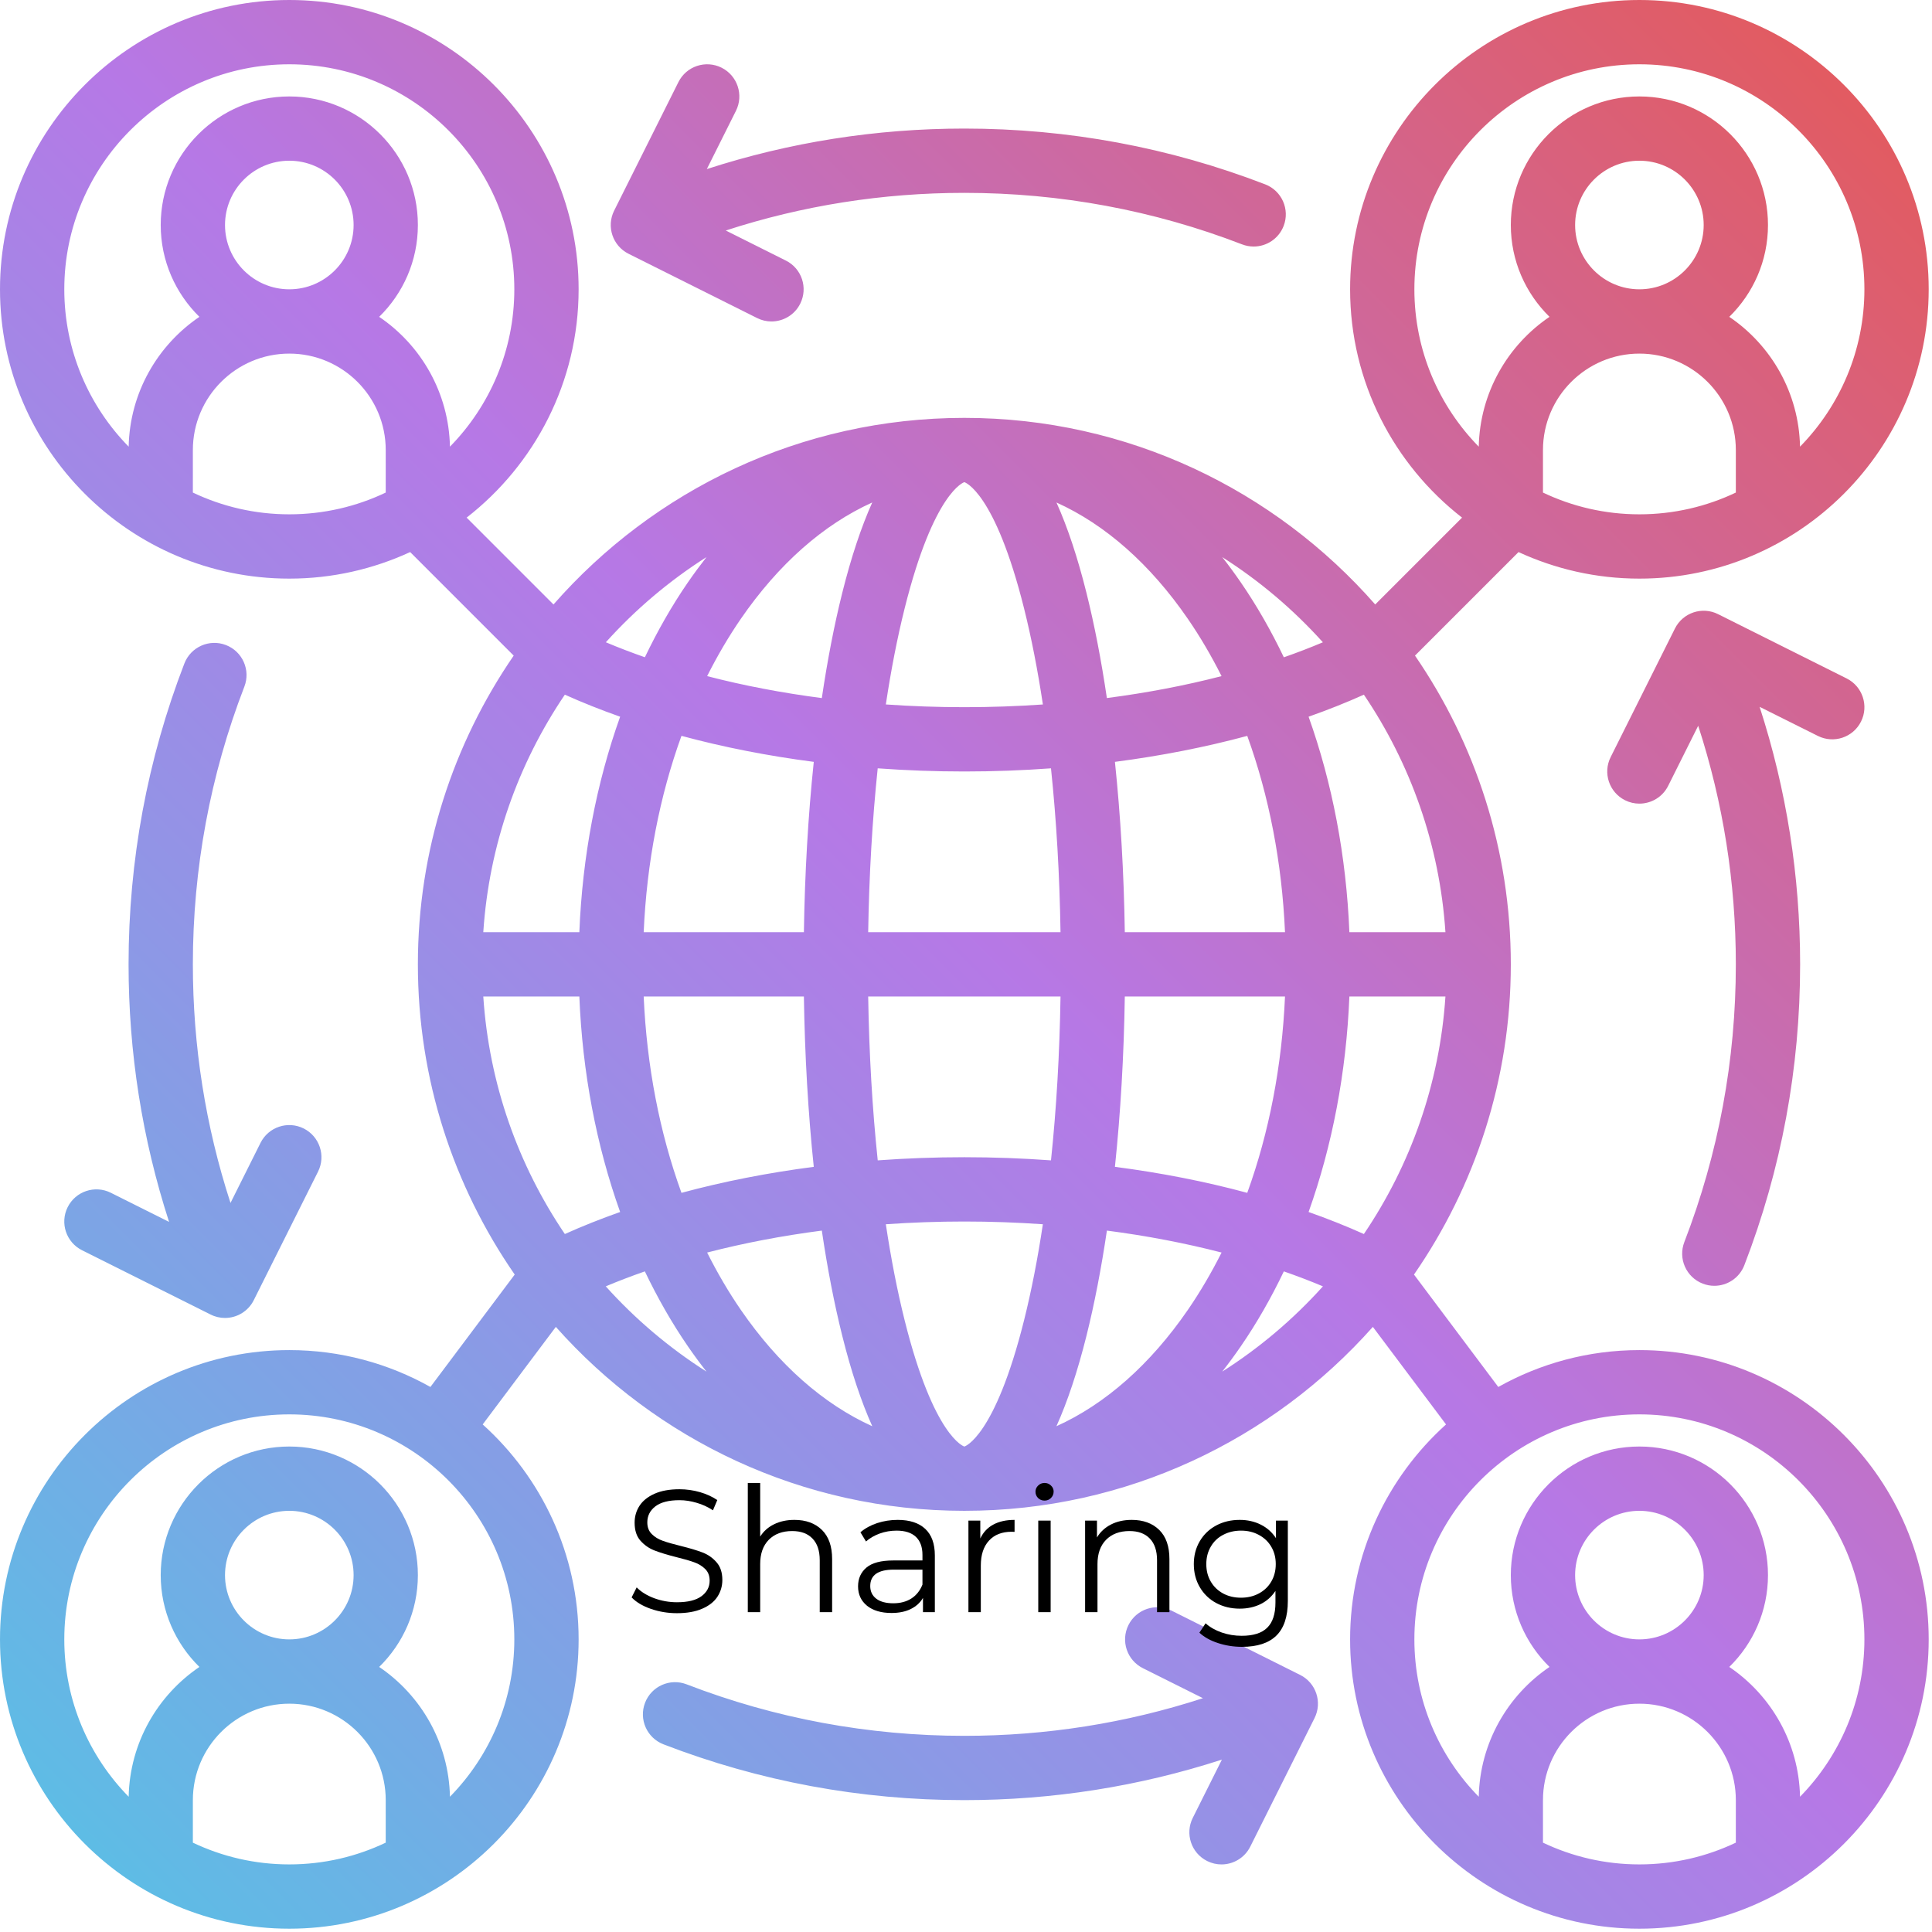 <svg xmlns="http://www.w3.org/2000/svg" xmlns:xlink="http://www.w3.org/1999/xlink" width="390" zoomAndPan="magnify" viewBox="0 0 292.5 292.5" height="390" preserveAspectRatio="xMidYMid meet" version="1.0"><defs><g/><clipPath id="eda22a3487"><path d="M 0 0 L 292 0 L 292 292 L 0 292 Z M 0 0 " clip-rule="nonzero"/></clipPath><clipPath id="0b857a2186"><path d="M 248.199 204.402 C 240.445 204.402 233.164 206.434 226.836 209.984 L 214.074 192.965 C 223.312 179.613 228.734 163.43 228.734 146 C 228.734 128.668 223.371 112.566 214.227 99.258 L 229.902 83.582 C 235.477 86.152 241.672 87.602 248.199 87.602 C 272.352 87.602 292 67.953 292 43.801 C 292 19.648 272.352 0 248.199 0 C 224.051 0 204.402 19.648 204.402 43.801 C 204.402 57.84 211.047 70.348 221.352 78.367 L 208.203 91.516 C 193.027 74.211 170.77 63.266 146 63.266 C 121.23 63.266 98.973 74.211 83.797 91.516 L 70.648 78.367 C 80.953 70.348 87.602 57.84 87.602 43.801 C 87.602 19.648 67.953 0 43.801 0 C 19.648 0 0 19.648 0 43.801 C 0 67.953 19.648 87.602 43.801 87.602 C 50.328 87.602 56.523 86.152 62.098 83.582 L 77.773 99.258 C 68.629 112.566 63.266 128.668 63.266 146 C 63.266 163.43 68.688 179.613 77.926 192.965 L 65.164 209.984 C 58.84 206.434 51.555 204.402 43.801 204.402 C 19.648 204.402 0 224.051 0 248.199 C 0 272.352 19.648 292 43.801 292 C 67.953 292 87.602 272.352 87.602 248.199 C 87.602 235.293 81.988 223.676 73.078 215.656 L 84.152 200.887 C 99.32 217.957 121.422 228.734 146 228.734 C 170.578 228.734 192.684 217.957 207.848 200.887 L 218.926 215.656 C 210.016 223.676 204.402 235.293 204.402 248.199 C 204.402 272.352 224.051 292 248.199 292 C 272.352 292 292 272.352 292 248.199 C 292 224.051 272.352 204.402 248.199 204.402 Z M 233.602 74.574 L 233.602 68.133 C 233.602 60.082 240.152 53.535 248.199 53.535 C 256.25 53.535 262.801 60.082 262.801 68.133 L 262.801 74.574 C 258.371 76.684 253.422 77.867 248.199 77.867 C 242.977 77.867 238.027 76.684 233.602 74.574 Z M 238.469 34.066 C 238.469 28.699 242.836 24.332 248.199 24.332 C 253.566 24.332 257.934 28.699 257.934 34.066 C 257.934 39.434 253.566 43.801 248.199 43.801 C 242.836 43.801 238.469 39.434 238.469 34.066 Z M 214.133 43.801 C 214.133 25.016 229.418 9.734 248.199 9.734 C 266.984 9.734 282.266 25.016 282.266 43.801 C 282.266 53.066 278.543 61.477 272.52 67.625 C 272.352 59.453 268.145 52.258 261.809 47.969 C 265.422 44.434 267.668 39.508 267.668 34.066 C 267.668 23.332 258.934 14.602 248.199 14.602 C 237.465 14.602 228.734 23.332 228.734 34.066 C 228.734 39.508 230.98 44.434 234.594 47.969 C 228.258 52.258 224.051 59.453 223.879 67.625 C 217.855 61.477 214.133 53.066 214.133 43.801 Z M 9.734 43.801 C 9.734 25.016 25.016 9.734 43.801 9.734 C 62.586 9.734 77.867 25.016 77.867 43.801 C 77.867 53.066 74.145 61.477 68.121 67.625 C 67.949 59.453 63.742 52.258 57.406 47.969 C 61.02 44.434 63.266 39.508 63.266 34.066 C 63.266 23.332 54.535 14.602 43.801 14.602 C 33.066 14.602 24.332 23.332 24.332 34.066 C 24.332 39.508 26.582 44.434 30.191 47.969 C 23.859 52.258 19.648 59.453 19.48 67.625 C 13.457 61.477 9.734 53.066 9.734 43.801 Z M 34.066 34.066 C 34.066 28.699 38.434 24.332 43.801 24.332 C 49.168 24.332 53.535 28.699 53.535 34.066 C 53.535 39.434 49.168 43.801 43.801 43.801 C 38.434 43.801 34.066 39.434 34.066 34.066 Z M 29.199 74.574 L 29.199 68.133 C 29.199 60.082 35.75 53.535 43.801 53.535 C 51.852 53.535 58.398 60.082 58.398 68.133 L 58.398 74.574 C 53.973 76.684 49.023 77.867 43.801 77.867 C 38.578 77.867 33.629 76.684 29.199 74.574 Z M 29.199 278.973 L 29.199 272.535 C 29.199 264.484 35.75 257.934 43.801 257.934 C 51.852 257.934 58.398 264.484 58.398 272.535 L 58.398 278.973 C 53.973 281.082 49.023 282.266 43.801 282.266 C 38.578 282.266 33.629 281.082 29.199 278.973 Z M 34.066 238.469 C 34.066 233.102 38.434 228.734 43.801 228.734 C 49.168 228.734 53.535 233.102 53.535 238.469 C 53.535 243.836 49.168 248.199 43.801 248.199 C 38.434 248.199 34.066 243.836 34.066 238.469 Z M 77.867 248.199 C 77.867 257.469 74.145 265.875 68.121 272.023 C 67.949 263.855 63.742 256.66 57.406 252.371 C 61.02 248.836 63.266 243.91 63.266 238.469 C 63.266 227.734 54.535 219 43.801 219 C 33.066 219 24.332 227.734 24.332 238.469 C 24.332 243.91 26.582 248.836 30.191 252.371 C 23.859 256.66 19.648 263.855 19.48 272.023 C 13.457 265.875 9.734 257.469 9.734 248.199 C 9.734 229.414 25.016 214.133 43.801 214.133 C 62.586 214.133 77.867 229.414 77.867 248.199 Z M 73.168 150.867 L 87.711 150.867 C 88.176 162.367 90.289 173.43 93.887 183.492 C 90.988 184.516 88.191 185.629 85.516 186.828 C 78.473 176.43 74.043 164.125 73.168 150.867 Z M 85.516 105.172 C 88.191 106.375 90.988 107.484 93.887 108.508 C 90.289 118.57 88.176 129.633 87.711 141.133 L 73.168 141.133 C 74.043 127.875 78.473 115.57 85.516 105.172 Z M 218.836 141.133 L 204.293 141.133 C 203.824 129.633 201.711 118.57 198.117 108.508 C 201.012 107.484 203.812 106.375 206.488 105.172 C 213.527 115.57 217.957 127.875 218.836 141.133 Z M 194.547 141.133 L 170.293 141.133 C 170.156 132.168 169.648 123.477 168.797 115.344 C 175.77 114.438 182.488 113.121 188.832 111.41 C 192.137 120.523 194.086 130.605 194.547 141.133 Z M 146 219 C 145.957 219 141.379 217.574 136.957 199.879 C 135.852 195.461 134.902 190.578 134.113 185.348 C 138.016 185.078 141.984 184.934 146 184.934 C 150.016 184.934 153.984 185.078 157.887 185.348 C 157.102 190.578 156.148 195.461 155.043 199.879 C 150.621 217.574 146.043 219 146 219 Z M 146 175.199 C 141.574 175.199 137.195 175.363 132.887 175.676 C 132.066 167.879 131.578 159.516 131.441 150.867 L 160.559 150.867 C 160.426 159.516 159.938 167.879 159.117 175.676 C 154.809 175.363 150.43 175.199 146 175.199 Z M 131.441 141.133 C 131.578 132.484 132.066 124.125 132.883 116.324 C 137.195 116.637 141.574 116.801 146 116.801 C 150.43 116.801 154.809 116.637 159.117 116.324 C 159.934 124.125 160.426 132.484 160.559 141.133 Z M 146 73 C 146.043 73 150.621 74.426 155.043 92.121 C 156.148 96.543 157.102 101.426 157.891 106.656 C 153.988 106.926 150.016 107.066 146 107.066 C 141.984 107.066 138.016 106.926 134.113 106.652 C 134.902 101.422 135.852 96.539 136.957 92.121 C 141.379 74.426 145.957 73 146 73 Z M 167.578 105.684 C 166.73 99.957 165.699 94.602 164.488 89.762 C 163.145 84.383 161.629 79.824 159.945 76.078 C 167.324 79.41 174.133 85.395 179.844 93.699 C 181.711 96.414 183.41 99.316 184.941 102.363 C 179.434 103.789 173.613 104.898 167.578 105.684 Z M 132.055 76.074 C 130.375 79.824 128.859 84.383 127.516 89.758 C 126.305 94.602 125.27 99.957 124.422 105.688 C 118.387 104.902 112.566 103.793 107.059 102.363 C 108.59 99.316 110.289 96.414 112.156 93.695 C 117.867 85.395 124.676 79.41 132.055 76.074 Z M 123.203 115.344 C 122.352 123.477 121.844 132.168 121.707 141.133 L 97.453 141.133 C 97.914 130.605 99.867 120.52 103.172 111.406 C 109.512 113.121 116.23 114.438 123.203 115.344 Z M 97.453 150.867 L 121.707 150.867 C 121.844 159.832 122.352 168.523 123.203 176.656 C 116.23 177.562 109.512 178.879 103.172 180.594 C 99.867 171.48 97.914 161.395 97.453 150.867 Z M 124.422 186.309 C 125.27 192.043 126.305 197.398 127.516 202.242 C 128.859 207.625 130.379 212.18 132.062 215.93 C 124.684 212.594 117.867 206.609 112.156 198.305 C 110.289 195.586 108.59 192.684 107.059 189.633 C 112.566 188.207 118.383 187.094 124.422 186.309 Z M 159.941 215.926 C 161.625 212.18 163.141 207.621 164.488 202.242 C 165.699 197.395 166.73 192.043 167.582 186.309 C 173.617 187.094 179.434 188.207 184.945 189.633 C 183.41 192.684 181.711 195.586 179.844 198.305 C 174.133 206.609 167.32 212.594 159.941 215.926 Z M 168.797 176.656 C 169.648 168.523 170.156 159.832 170.293 150.867 L 194.547 150.867 C 194.086 161.395 192.137 171.48 188.832 180.594 C 182.488 178.879 175.77 177.562 168.797 176.656 Z M 204.293 150.867 L 218.836 150.867 C 217.957 164.125 213.527 176.43 206.488 186.828 C 203.812 185.625 201.012 184.516 198.117 183.492 C 201.711 173.43 203.824 162.367 204.293 150.867 Z M 200.281 97.242 C 198.367 98.047 196.402 98.805 194.371 99.516 C 192.453 95.512 190.289 91.711 187.863 88.184 C 186.949 86.855 186.012 85.578 185.047 84.348 C 190.695 87.938 195.82 92.285 200.281 97.242 Z M 106.965 84.34 C 106 85.574 105.055 86.852 104.137 88.184 C 101.711 91.707 99.551 95.508 97.633 99.508 C 95.605 98.797 93.633 98.043 91.723 97.238 C 96.184 92.281 101.312 87.934 106.965 84.34 Z M 91.711 194.75 C 93.621 193.945 95.598 193.195 97.629 192.484 C 99.547 196.488 101.711 200.289 104.137 203.816 C 105.051 205.148 105.996 206.426 106.961 207.66 C 101.305 204.062 96.176 199.711 91.711 194.75 Z M 185.043 207.656 C 186.008 206.426 186.949 205.148 187.863 203.816 C 190.289 200.289 192.457 196.488 194.371 192.484 C 196.402 193.195 198.379 193.945 200.289 194.75 C 195.828 199.711 190.699 204.062 185.043 207.656 Z M 233.602 278.973 L 233.602 272.535 C 233.602 264.484 240.152 257.934 248.199 257.934 C 256.25 257.934 262.801 264.484 262.801 272.535 L 262.801 278.973 C 258.371 281.082 253.422 282.266 248.199 282.266 C 242.977 282.266 238.027 281.082 233.602 278.973 Z M 238.469 238.469 C 238.469 233.102 242.836 228.734 248.199 228.734 C 253.566 228.734 257.934 233.102 257.934 238.469 C 257.934 243.836 253.566 248.199 248.199 248.199 C 242.836 248.199 238.469 243.836 238.469 238.469 Z M 272.52 272.023 C 272.352 263.855 268.145 256.66 261.809 252.371 C 265.422 248.836 267.668 243.91 267.668 238.469 C 267.668 227.734 258.934 219 248.199 219 C 237.465 219 228.734 227.734 228.734 238.469 C 228.734 243.91 230.98 248.836 234.594 252.371 C 228.258 256.66 224.051 263.855 223.879 272.023 C 217.855 265.875 214.133 257.469 214.133 248.199 C 214.133 229.414 229.418 214.133 248.199 214.133 C 266.984 214.133 282.266 229.414 282.266 248.199 C 282.266 257.469 278.543 265.875 272.52 272.023 Z M 92.98 31.891 L 102.715 12.422 C 103.914 10.02 106.84 9.047 109.242 10.246 C 111.648 11.449 112.621 14.371 111.422 16.777 L 107.012 25.598 C 119.559 21.531 132.645 19.465 146 19.465 C 161.703 19.465 177.027 22.309 191.555 27.914 C 194.062 28.883 195.309 31.699 194.34 34.207 C 193.594 36.141 191.754 37.324 189.801 37.324 C 189.219 37.324 188.625 37.219 188.047 36.996 C 174.645 31.824 160.5 29.199 146 29.199 C 133.621 29.199 121.5 31.117 109.879 34.898 L 118.977 39.449 C 121.383 40.648 122.355 43.574 121.152 45.977 C 120.301 47.684 118.582 48.668 116.797 48.668 C 116.066 48.668 115.324 48.504 114.625 48.152 L 95.156 38.418 C 92.754 37.219 91.777 34.293 92.98 31.891 Z M 199.02 260.109 L 189.285 279.578 C 188.434 281.281 186.715 282.27 184.93 282.27 C 184.199 282.27 183.457 282.102 182.758 281.754 C 180.352 280.551 179.379 277.629 180.582 275.223 L 184.992 266.402 C 172.441 270.469 159.359 272.535 146 272.535 C 130.297 272.535 114.973 269.691 100.449 264.086 C 97.941 263.117 96.691 260.301 97.66 257.793 C 98.629 255.285 101.445 254.035 103.953 255.004 C 117.355 260.176 131.5 262.801 146 262.801 C 158.379 262.801 170.5 260.883 182.121 257.102 L 173.023 252.555 C 170.621 251.352 169.645 248.43 170.848 246.023 C 172.051 243.621 174.973 242.645 177.375 243.848 L 196.844 253.582 C 199.246 254.781 200.223 257.707 199.02 260.109 Z M 275.223 111.418 L 266.402 107.012 C 270.469 119.559 272.535 132.645 272.535 146 C 272.535 161.703 269.691 177.031 264.086 191.555 C 263.34 193.484 261.496 194.668 259.543 194.668 C 258.961 194.668 258.367 194.562 257.793 194.34 C 255.285 193.371 254.035 190.555 255.004 188.047 C 260.176 174.648 262.801 160.5 262.801 146 C 262.801 133.621 260.883 121.5 257.102 109.879 L 252.555 118.977 C 251.703 120.684 249.984 121.668 248.195 121.668 C 247.465 121.668 246.723 121.504 246.023 121.152 C 243.621 119.949 242.645 117.027 243.848 114.625 L 253.582 95.156 C 254.785 92.754 257.707 91.777 260.109 92.98 L 279.578 102.715 C 281.98 103.918 282.957 106.84 281.754 109.242 C 280.551 111.648 277.629 112.621 275.223 111.418 Z M 16.777 180.582 L 25.598 184.992 C 21.531 172.441 19.465 159.359 19.465 146 C 19.465 130.297 22.309 114.973 27.914 100.449 C 28.883 97.941 31.703 96.691 34.207 97.66 C 36.715 98.629 37.965 101.445 36.996 103.953 C 31.824 117.355 29.199 131.5 29.199 146 C 29.199 158.379 31.117 170.5 34.898 182.121 L 39.445 173.023 C 40.648 170.621 43.57 169.645 45.977 170.848 C 48.379 172.051 49.355 174.973 48.152 177.379 L 38.418 196.844 C 37.566 198.551 35.848 199.535 34.062 199.535 C 33.332 199.535 32.59 199.371 31.891 199.02 L 12.422 189.285 C 10.02 188.086 9.043 185.16 10.246 182.758 C 11.449 180.355 14.371 179.379 16.777 180.582 Z M 16.777 180.582 " clip-rule="nonzero"/></clipPath><linearGradient x1="16" gradientTransform="matrix(0.608, 0, 0, 0.608, -9.733, -9.733)" y1="496" x2="496" gradientUnits="userSpaceOnUse" y2="16" id="ce2fa6034e"><stop stop-opacity="1" stop-color="rgb(36.899%, 73.7%, 89.799%)" offset="0"/><stop stop-opacity="1" stop-color="rgb(36.899%, 73.7%, 89.799%)" offset="0.031"/><stop stop-opacity="1" stop-color="rgb(37.006%, 73.618%, 89.799%)" offset="0.047"/><stop stop-opacity="1" stop-color="rgb(37.401%, 73.312%, 89.804%)" offset="0.051"/><stop stop-opacity="1" stop-color="rgb(37.691%, 73.09%, 89.809%)" offset="0.055"/><stop stop-opacity="1" stop-color="rgb(37.979%, 72.867%, 89.812%)" offset="0.059"/><stop stop-opacity="1" stop-color="rgb(38.268%, 72.644%, 89.815%)" offset="0.062"/><stop stop-opacity="1" stop-color="rgb(38.556%, 72.421%, 89.818%)" offset="0.066"/><stop stop-opacity="1" stop-color="rgb(38.844%, 72.2%, 89.822%)" offset="0.07"/><stop stop-opacity="1" stop-color="rgb(39.133%, 71.977%, 89.825%)" offset="0.074"/><stop stop-opacity="1" stop-color="rgb(39.421%, 71.754%, 89.828%)" offset="0.078"/><stop stop-opacity="1" stop-color="rgb(39.709%, 71.532%, 89.832%)" offset="0.082"/><stop stop-opacity="1" stop-color="rgb(39.999%, 71.309%, 89.835%)" offset="0.086"/><stop stop-opacity="1" stop-color="rgb(40.288%, 71.086%, 89.838%)" offset="0.09"/><stop stop-opacity="1" stop-color="rgb(40.576%, 70.865%, 89.842%)" offset="0.094"/><stop stop-opacity="1" stop-color="rgb(40.865%, 70.642%, 89.845%)" offset="0.098"/><stop stop-opacity="1" stop-color="rgb(41.153%, 70.419%, 89.848%)" offset="0.102"/><stop stop-opacity="1" stop-color="rgb(41.441%, 70.197%, 89.851%)" offset="0.105"/><stop stop-opacity="1" stop-color="rgb(41.731%, 69.974%, 89.856%)" offset="0.109"/><stop stop-opacity="1" stop-color="rgb(42.02%, 69.751%, 89.859%)" offset="0.113"/><stop stop-opacity="1" stop-color="rgb(42.308%, 69.53%, 89.862%)" offset="0.117"/><stop stop-opacity="1" stop-color="rgb(42.596%, 69.307%, 89.865%)" offset="0.121"/><stop stop-opacity="1" stop-color="rgb(42.885%, 69.084%, 89.868%)" offset="0.125"/><stop stop-opacity="1" stop-color="rgb(43.173%, 68.861%, 89.871%)" offset="0.129"/><stop stop-opacity="1" stop-color="rgb(43.462%, 68.639%, 89.876%)" offset="0.133"/><stop stop-opacity="1" stop-color="rgb(43.75%, 68.416%, 89.879%)" offset="0.137"/><stop stop-opacity="1" stop-color="rgb(44.04%, 68.195%, 89.882%)" offset="0.141"/><stop stop-opacity="1" stop-color="rgb(44.328%, 67.972%, 89.885%)" offset="0.145"/><stop stop-opacity="1" stop-color="rgb(44.617%, 67.749%, 89.888%)" offset="0.148"/><stop stop-opacity="1" stop-color="rgb(44.905%, 67.526%, 89.891%)" offset="0.152"/><stop stop-opacity="1" stop-color="rgb(45.193%, 67.303%, 89.896%)" offset="0.156"/><stop stop-opacity="1" stop-color="rgb(45.482%, 67.081%, 89.899%)" offset="0.16"/><stop stop-opacity="1" stop-color="rgb(45.77%, 66.859%, 89.902%)" offset="0.164"/><stop stop-opacity="1" stop-color="rgb(46.059%, 66.637%, 89.905%)" offset="0.168"/><stop stop-opacity="1" stop-color="rgb(46.349%, 66.414%, 89.909%)" offset="0.172"/><stop stop-opacity="1" stop-color="rgb(46.637%, 66.191%, 89.912%)" offset="0.176"/><stop stop-opacity="1" stop-color="rgb(46.925%, 65.968%, 89.915%)" offset="0.18"/><stop stop-opacity="1" stop-color="rgb(47.214%, 65.746%, 89.919%)" offset="0.184"/><stop stop-opacity="1" stop-color="rgb(47.502%, 65.524%, 89.922%)" offset="0.188"/><stop stop-opacity="1" stop-color="rgb(47.791%, 65.302%, 89.925%)" offset="0.191"/><stop stop-opacity="1" stop-color="rgb(48.08%, 65.079%, 89.929%)" offset="0.195"/><stop stop-opacity="1" stop-color="rgb(48.369%, 64.856%, 89.932%)" offset="0.199"/><stop stop-opacity="1" stop-color="rgb(48.657%, 64.633%, 89.935%)" offset="0.203"/><stop stop-opacity="1" stop-color="rgb(48.946%, 64.41%, 89.938%)" offset="0.207"/><stop stop-opacity="1" stop-color="rgb(49.234%, 64.189%, 89.943%)" offset="0.211"/><stop stop-opacity="1" stop-color="rgb(49.522%, 63.966%, 89.946%)" offset="0.215"/><stop stop-opacity="1" stop-color="rgb(49.811%, 63.744%, 89.949%)" offset="0.219"/><stop stop-opacity="1" stop-color="rgb(50.099%, 63.521%, 89.952%)" offset="0.223"/><stop stop-opacity="1" stop-color="rgb(50.389%, 63.298%, 89.955%)" offset="0.227"/><stop stop-opacity="1" stop-color="rgb(50.677%, 63.075%, 89.958%)" offset="0.23"/><stop stop-opacity="1" stop-color="rgb(50.966%, 62.854%, 89.963%)" offset="0.234"/><stop stop-opacity="1" stop-color="rgb(51.254%, 62.631%, 89.966%)" offset="0.238"/><stop stop-opacity="1" stop-color="rgb(51.543%, 62.408%, 89.969%)" offset="0.242"/><stop stop-opacity="1" stop-color="rgb(51.831%, 62.186%, 89.972%)" offset="0.246"/><stop stop-opacity="1" stop-color="rgb(52.119%, 61.964%, 89.975%)" offset="0.25"/><stop stop-opacity="1" stop-color="rgb(52.408%, 61.742%, 89.978%)" offset="0.254"/><stop stop-opacity="1" stop-color="rgb(52.698%, 61.519%, 89.983%)" offset="0.258"/><stop stop-opacity="1" stop-color="rgb(52.986%, 61.296%, 89.986%)" offset="0.262"/><stop stop-opacity="1" stop-color="rgb(53.275%, 61.073%, 89.989%)" offset="0.266"/><stop stop-opacity="1" stop-color="rgb(53.563%, 60.851%, 89.992%)" offset="0.27"/><stop stop-opacity="1" stop-color="rgb(53.851%, 60.629%, 89.996%)" offset="0.273"/><stop stop-opacity="1" stop-color="rgb(54.14%, 60.406%, 89.999%)" offset="0.277"/><stop stop-opacity="1" stop-color="rgb(54.43%, 60.184%, 90.002%)" offset="0.281"/><stop stop-opacity="1" stop-color="rgb(54.718%, 59.961%, 90.005%)" offset="0.285"/><stop stop-opacity="1" stop-color="rgb(55.006%, 59.738%, 90.009%)" offset="0.289"/><stop stop-opacity="1" stop-color="rgb(55.295%, 59.515%, 90.012%)" offset="0.293"/><stop stop-opacity="1" stop-color="rgb(55.583%, 59.294%, 90.016%)" offset="0.297"/><stop stop-opacity="1" stop-color="rgb(55.872%, 59.071%, 90.019%)" offset="0.301"/><stop stop-opacity="1" stop-color="rgb(56.16%, 58.849%, 90.022%)" offset="0.305"/><stop stop-opacity="1" stop-color="rgb(56.448%, 58.626%, 90.025%)" offset="0.309"/><stop stop-opacity="1" stop-color="rgb(56.738%, 58.403%, 90.03%)" offset="0.312"/><stop stop-opacity="1" stop-color="rgb(57.027%, 58.18%, 90.033%)" offset="0.316"/><stop stop-opacity="1" stop-color="rgb(57.315%, 57.959%, 90.036%)" offset="0.32"/><stop stop-opacity="1" stop-color="rgb(57.603%, 57.736%, 90.039%)" offset="0.324"/><stop stop-opacity="1" stop-color="rgb(57.892%, 57.513%, 90.042%)" offset="0.328"/><stop stop-opacity="1" stop-color="rgb(58.18%, 57.291%, 90.045%)" offset="0.332"/><stop stop-opacity="1" stop-color="rgb(58.469%, 57.068%, 90.05%)" offset="0.336"/><stop stop-opacity="1" stop-color="rgb(58.757%, 56.845%, 90.053%)" offset="0.34"/><stop stop-opacity="1" stop-color="rgb(59.047%, 56.624%, 90.056%)" offset="0.344"/><stop stop-opacity="1" stop-color="rgb(59.335%, 56.401%, 90.059%)" offset="0.348"/><stop stop-opacity="1" stop-color="rgb(59.624%, 56.178%, 90.062%)" offset="0.352"/><stop stop-opacity="1" stop-color="rgb(59.912%, 55.956%, 90.065%)" offset="0.355"/><stop stop-opacity="1" stop-color="rgb(60.2%, 55.733%, 90.07%)" offset="0.359"/><stop stop-opacity="1" stop-color="rgb(60.489%, 55.51%, 90.073%)" offset="0.363"/><stop stop-opacity="1" stop-color="rgb(60.779%, 55.289%, 90.076%)" offset="0.367"/><stop stop-opacity="1" stop-color="rgb(61.067%, 55.066%, 90.079%)" offset="0.371"/><stop stop-opacity="1" stop-color="rgb(61.356%, 54.843%, 90.083%)" offset="0.375"/><stop stop-opacity="1" stop-color="rgb(61.644%, 54.62%, 90.086%)" offset="0.379"/><stop stop-opacity="1" stop-color="rgb(61.932%, 54.398%, 90.089%)" offset="0.383"/><stop stop-opacity="1" stop-color="rgb(62.221%, 54.175%, 90.092%)" offset="0.387"/><stop stop-opacity="1" stop-color="rgb(62.509%, 53.954%, 90.096%)" offset="0.391"/><stop stop-opacity="1" stop-color="rgb(62.798%, 53.731%, 90.099%)" offset="0.395"/><stop stop-opacity="1" stop-color="rgb(63.087%, 53.508%, 90.103%)" offset="0.398"/><stop stop-opacity="1" stop-color="rgb(63.376%, 53.285%, 90.106%)" offset="0.402"/><stop stop-opacity="1" stop-color="rgb(63.664%, 53.062%, 90.109%)" offset="0.406"/><stop stop-opacity="1" stop-color="rgb(63.953%, 52.84%, 90.112%)" offset="0.41"/><stop stop-opacity="1" stop-color="rgb(64.241%, 52.618%, 90.117%)" offset="0.414"/><stop stop-opacity="1" stop-color="rgb(64.529%, 52.396%, 90.12%)" offset="0.418"/><stop stop-opacity="1" stop-color="rgb(64.819%, 52.173%, 90.123%)" offset="0.422"/><stop stop-opacity="1" stop-color="rgb(65.108%, 51.95%, 90.126%)" offset="0.426"/><stop stop-opacity="1" stop-color="rgb(65.396%, 51.727%, 90.129%)" offset="0.43"/><stop stop-opacity="1" stop-color="rgb(65.685%, 51.505%, 90.132%)" offset="0.434"/><stop stop-opacity="1" stop-color="rgb(65.973%, 51.283%, 90.137%)" offset="0.438"/><stop stop-opacity="1" stop-color="rgb(66.261%, 51.06%, 90.14%)" offset="0.441"/><stop stop-opacity="1" stop-color="rgb(66.55%, 50.838%, 90.143%)" offset="0.445"/><stop stop-opacity="1" stop-color="rgb(66.838%, 50.615%, 90.146%)" offset="0.449"/><stop stop-opacity="1" stop-color="rgb(67.128%, 50.392%, 90.15%)" offset="0.453"/><stop stop-opacity="1" stop-color="rgb(67.416%, 50.169%, 90.154%)" offset="0.457"/><stop stop-opacity="1" stop-color="rgb(67.705%, 49.948%, 90.157%)" offset="0.461"/><stop stop-opacity="1" stop-color="rgb(67.993%, 49.725%, 90.16%)" offset="0.465"/><stop stop-opacity="1" stop-color="rgb(68.282%, 49.503%, 90.163%)" offset="0.469"/><stop stop-opacity="1" stop-color="rgb(68.57%, 49.28%, 90.166%)" offset="0.473"/><stop stop-opacity="1" stop-color="rgb(68.858%, 49.057%, 90.17%)" offset="0.477"/><stop stop-opacity="1" stop-color="rgb(69.147%, 48.834%, 90.173%)" offset="0.48"/><stop stop-opacity="1" stop-color="rgb(69.437%, 48.613%, 90.176%)" offset="0.484"/><stop stop-opacity="1" stop-color="rgb(69.725%, 48.39%, 90.179%)" offset="0.488"/><stop stop-opacity="1" stop-color="rgb(70.013%, 48.167%, 90.182%)" offset="0.492"/><stop stop-opacity="1" stop-color="rgb(70.302%, 47.945%, 90.186%)" offset="0.496"/><stop stop-opacity="1" stop-color="rgb(70.59%, 47.723%, 90.19%)" offset="0.5"/><stop stop-opacity="1" stop-color="rgb(70.879%, 47.501%, 90.193%)" offset="0.504"/><stop stop-opacity="1" stop-color="rgb(71.169%, 47.278%, 90.196%)" offset="0.508"/><stop stop-opacity="1" stop-color="rgb(71.375%, 47.128%, 89.923%)" offset="0.512"/><stop stop-opacity="1" stop-color="rgb(71.581%, 46.979%, 89.65%)" offset="0.516"/><stop stop-opacity="1" stop-color="rgb(71.732%, 46.878%, 89.192%)" offset="0.52"/><stop stop-opacity="1" stop-color="rgb(71.883%, 46.779%, 88.734%)" offset="0.523"/><stop stop-opacity="1" stop-color="rgb(72.032%, 46.678%, 88.275%)" offset="0.527"/><stop stop-opacity="1" stop-color="rgb(72.183%, 46.579%, 87.817%)" offset="0.531"/><stop stop-opacity="1" stop-color="rgb(72.334%, 46.478%, 87.36%)" offset="0.535"/><stop stop-opacity="1" stop-color="rgb(72.485%, 46.379%, 86.902%)" offset="0.539"/><stop stop-opacity="1" stop-color="rgb(72.636%, 46.278%, 86.443%)" offset="0.543"/><stop stop-opacity="1" stop-color="rgb(72.787%, 46.179%, 85.985%)" offset="0.547"/><stop stop-opacity="1" stop-color="rgb(72.939%, 46.078%, 85.527%)" offset="0.551"/><stop stop-opacity="1" stop-color="rgb(73.09%, 45.979%, 85.069%)" offset="0.555"/><stop stop-opacity="1" stop-color="rgb(73.241%, 45.879%, 84.61%)" offset="0.559"/><stop stop-opacity="1" stop-color="rgb(73.392%, 45.779%, 84.152%)" offset="0.562"/><stop stop-opacity="1" stop-color="rgb(73.543%, 45.679%, 83.694%)" offset="0.566"/><stop stop-opacity="1" stop-color="rgb(73.694%, 45.578%, 83.237%)" offset="0.57"/><stop stop-opacity="1" stop-color="rgb(73.845%, 45.477%, 82.777%)" offset="0.574"/><stop stop-opacity="1" stop-color="rgb(73.996%, 45.378%, 82.32%)" offset="0.578"/><stop stop-opacity="1" stop-color="rgb(74.147%, 45.277%, 81.862%)" offset="0.582"/><stop stop-opacity="1" stop-color="rgb(74.298%, 45.178%, 81.404%)" offset="0.586"/><stop stop-opacity="1" stop-color="rgb(74.448%, 45.078%, 80.945%)" offset="0.59"/><stop stop-opacity="1" stop-color="rgb(74.599%, 44.978%, 80.487%)" offset="0.594"/><stop stop-opacity="1" stop-color="rgb(74.75%, 44.878%, 80.029%)" offset="0.598"/><stop stop-opacity="1" stop-color="rgb(74.901%, 44.778%, 79.572%)" offset="0.602"/><stop stop-opacity="1" stop-color="rgb(75.052%, 44.678%, 79.112%)" offset="0.605"/><stop stop-opacity="1" stop-color="rgb(75.203%, 44.579%, 78.654%)" offset="0.609"/><stop stop-opacity="1" stop-color="rgb(75.354%, 44.478%, 78.197%)" offset="0.613"/><stop stop-opacity="1" stop-color="rgb(75.505%, 44.379%, 77.739%)" offset="0.617"/><stop stop-opacity="1" stop-color="rgb(75.656%, 44.278%, 77.28%)" offset="0.621"/><stop stop-opacity="1" stop-color="rgb(75.807%, 44.177%, 76.822%)" offset="0.625"/><stop stop-opacity="1" stop-color="rgb(75.958%, 44.077%, 76.364%)" offset="0.629"/><stop stop-opacity="1" stop-color="rgb(76.109%, 43.977%, 75.906%)" offset="0.633"/><stop stop-opacity="1" stop-color="rgb(76.26%, 43.877%, 75.447%)" offset="0.637"/><stop stop-opacity="1" stop-color="rgb(76.411%, 43.777%, 74.989%)" offset="0.641"/><stop stop-opacity="1" stop-color="rgb(76.561%, 43.677%, 74.532%)" offset="0.645"/><stop stop-opacity="1" stop-color="rgb(76.712%, 43.578%, 74.074%)" offset="0.648"/><stop stop-opacity="1" stop-color="rgb(76.863%, 43.477%, 73.615%)" offset="0.652"/><stop stop-opacity="1" stop-color="rgb(77.014%, 43.378%, 73.157%)" offset="0.656"/><stop stop-opacity="1" stop-color="rgb(77.165%, 43.277%, 72.699%)" offset="0.66"/><stop stop-opacity="1" stop-color="rgb(77.316%, 43.178%, 72.241%)" offset="0.664"/><stop stop-opacity="1" stop-color="rgb(77.467%, 43.077%, 71.782%)" offset="0.668"/><stop stop-opacity="1" stop-color="rgb(77.618%, 42.978%, 71.324%)" offset="0.672"/><stop stop-opacity="1" stop-color="rgb(77.769%, 42.877%, 70.866%)" offset="0.676"/><stop stop-opacity="1" stop-color="rgb(77.921%, 42.776%, 70.409%)" offset="0.68"/><stop stop-opacity="1" stop-color="rgb(78.072%, 42.676%, 69.949%)" offset="0.684"/><stop stop-opacity="1" stop-color="rgb(78.223%, 42.577%, 69.492%)" offset="0.688"/><stop stop-opacity="1" stop-color="rgb(78.374%, 42.476%, 69.034%)" offset="0.691"/><stop stop-opacity="1" stop-color="rgb(78.525%, 42.377%, 68.576%)" offset="0.695"/><stop stop-opacity="1" stop-color="rgb(78.674%, 42.276%, 68.117%)" offset="0.699"/><stop stop-opacity="1" stop-color="rgb(78.825%, 42.177%, 67.659%)" offset="0.703"/><stop stop-opacity="1" stop-color="rgb(78.976%, 42.076%, 67.201%)" offset="0.707"/><stop stop-opacity="1" stop-color="rgb(79.128%, 41.977%, 66.743%)" offset="0.711"/><stop stop-opacity="1" stop-color="rgb(79.279%, 41.876%, 66.284%)" offset="0.715"/><stop stop-opacity="1" stop-color="rgb(79.43%, 41.777%, 65.826%)" offset="0.719"/><stop stop-opacity="1" stop-color="rgb(79.581%, 41.676%, 65.369%)" offset="0.723"/><stop stop-opacity="1" stop-color="rgb(79.732%, 41.577%, 64.911%)" offset="0.727"/><stop stop-opacity="1" stop-color="rgb(79.883%, 41.476%, 64.452%)" offset="0.73"/><stop stop-opacity="1" stop-color="rgb(80.034%, 41.376%, 63.994%)" offset="0.734"/><stop stop-opacity="1" stop-color="rgb(80.185%, 41.275%, 63.536%)" offset="0.738"/><stop stop-opacity="1" stop-color="rgb(80.336%, 41.176%, 63.078%)" offset="0.742"/><stop stop-opacity="1" stop-color="rgb(80.487%, 41.075%, 62.619%)" offset="0.746"/><stop stop-opacity="1" stop-color="rgb(80.638%, 40.976%, 62.161%)" offset="0.75"/><stop stop-opacity="1" stop-color="rgb(80.789%, 40.875%, 61.703%)" offset="0.754"/><stop stop-opacity="1" stop-color="rgb(80.94%, 40.776%, 61.246%)" offset="0.758"/><stop stop-opacity="1" stop-color="rgb(81.09%, 40.675%, 60.786%)" offset="0.762"/><stop stop-opacity="1" stop-color="rgb(81.241%, 40.576%, 60.329%)" offset="0.766"/><stop stop-opacity="1" stop-color="rgb(81.392%, 40.475%, 59.871%)" offset="0.77"/><stop stop-opacity="1" stop-color="rgb(81.543%, 40.376%, 59.413%)" offset="0.773"/><stop stop-opacity="1" stop-color="rgb(81.694%, 40.276%, 58.954%)" offset="0.777"/><stop stop-opacity="1" stop-color="rgb(81.845%, 40.176%, 58.496%)" offset="0.781"/><stop stop-opacity="1" stop-color="rgb(81.996%, 40.076%, 58.038%)" offset="0.785"/><stop stop-opacity="1" stop-color="rgb(82.147%, 39.975%, 57.581%)" offset="0.789"/><stop stop-opacity="1" stop-color="rgb(82.298%, 39.874%, 57.121%)" offset="0.793"/><stop stop-opacity="1" stop-color="rgb(82.449%, 39.775%, 56.664%)" offset="0.797"/><stop stop-opacity="1" stop-color="rgb(82.6%, 39.674%, 56.206%)" offset="0.801"/><stop stop-opacity="1" stop-color="rgb(82.751%, 39.575%, 55.748%)" offset="0.805"/><stop stop-opacity="1" stop-color="rgb(82.903%, 39.474%, 55.289%)" offset="0.809"/><stop stop-opacity="1" stop-color="rgb(83.054%, 39.375%, 54.831%)" offset="0.812"/><stop stop-opacity="1" stop-color="rgb(83.203%, 39.275%, 54.373%)" offset="0.816"/><stop stop-opacity="1" stop-color="rgb(83.354%, 39.175%, 53.915%)" offset="0.82"/><stop stop-opacity="1" stop-color="rgb(83.505%, 39.075%, 53.456%)" offset="0.824"/><stop stop-opacity="1" stop-color="rgb(83.656%, 38.976%, 52.998%)" offset="0.828"/><stop stop-opacity="1" stop-color="rgb(83.807%, 38.875%, 52.541%)" offset="0.832"/><stop stop-opacity="1" stop-color="rgb(83.958%, 38.776%, 52.083%)" offset="0.836"/><stop stop-opacity="1" stop-color="rgb(84.109%, 38.675%, 51.624%)" offset="0.84"/><stop stop-opacity="1" stop-color="rgb(84.261%, 38.574%, 51.166%)" offset="0.844"/><stop stop-opacity="1" stop-color="rgb(84.412%, 38.474%, 50.708%)" offset="0.848"/><stop stop-opacity="1" stop-color="rgb(84.563%, 38.374%, 50.25%)" offset="0.852"/><stop stop-opacity="1" stop-color="rgb(84.714%, 38.274%, 49.791%)" offset="0.855"/><stop stop-opacity="1" stop-color="rgb(84.865%, 38.174%, 49.333%)" offset="0.859"/><stop stop-opacity="1" stop-color="rgb(85.016%, 38.074%, 48.875%)" offset="0.863"/><stop stop-opacity="1" stop-color="rgb(85.167%, 37.975%, 48.418%)" offset="0.867"/><stop stop-opacity="1" stop-color="rgb(85.318%, 37.874%, 47.958%)" offset="0.871"/><stop stop-opacity="1" stop-color="rgb(85.469%, 37.775%, 47.501%)" offset="0.875"/><stop stop-opacity="1" stop-color="rgb(85.619%, 37.674%, 47.043%)" offset="0.879"/><stop stop-opacity="1" stop-color="rgb(85.77%, 37.575%, 46.585%)" offset="0.883"/><stop stop-opacity="1" stop-color="rgb(85.921%, 37.474%, 46.126%)" offset="0.887"/><stop stop-opacity="1" stop-color="rgb(86.072%, 37.375%, 45.668%)" offset="0.891"/><stop stop-opacity="1" stop-color="rgb(86.223%, 37.274%, 45.21%)" offset="0.895"/><stop stop-opacity="1" stop-color="rgb(86.374%, 37.173%, 44.753%)" offset="0.898"/><stop stop-opacity="1" stop-color="rgb(86.525%, 37.073%, 44.293%)" offset="0.902"/><stop stop-opacity="1" stop-color="rgb(86.676%, 36.974%, 43.835%)" offset="0.906"/><stop stop-opacity="1" stop-color="rgb(86.827%, 36.873%, 43.378%)" offset="0.91"/><stop stop-opacity="1" stop-color="rgb(86.978%, 36.774%, 42.92%)" offset="0.914"/><stop stop-opacity="1" stop-color="rgb(87.129%, 36.673%, 42.461%)" offset="0.918"/><stop stop-opacity="1" stop-color="rgb(87.28%, 36.574%, 42.003%)" offset="0.922"/><stop stop-opacity="1" stop-color="rgb(87.431%, 36.473%, 41.545%)" offset="0.926"/><stop stop-opacity="1" stop-color="rgb(87.582%, 36.374%, 41.087%)" offset="0.93"/><stop stop-opacity="1" stop-color="rgb(87.732%, 36.273%, 40.628%)" offset="0.934"/><stop stop-opacity="1" stop-color="rgb(87.883%, 36.174%, 40.17%)" offset="0.938"/><stop stop-opacity="1" stop-color="rgb(88.034%, 36.073%, 39.713%)" offset="0.941"/><stop stop-opacity="1" stop-color="rgb(88.185%, 35.974%, 39.255%)" offset="0.945"/><stop stop-opacity="1" stop-color="rgb(88.336%, 35.873%, 38.795%)" offset="0.949"/><stop stop-opacity="1" stop-color="rgb(88.487%, 35.773%, 38.338%)" offset="0.953"/><stop stop-opacity="1" stop-color="rgb(88.542%, 35.736%, 38.168%)" offset="0.969"/><stop stop-opacity="1" stop-color="rgb(88.599%, 35.699%, 37.999%)" offset="1"/></linearGradient></defs><g clip-path="url(#eda22a3487)"><g clip-path="url(#0b857a2186)"><path fill="url(#ce2fa6034e)" d="M 0 0 L 0 292 L 292 292 L 292 0 Z M 0 0 " fill-rule="nonzero"/></g></g><g fill="#000000" fill-opacity="1"><g transform="translate(94.392, 244.077)"><g><path d="M 8.094 0.156 C 6.719 0.156 5.398 -0.062 4.141 -0.5 C 2.891 -0.938 1.922 -1.516 1.234 -2.234 L 2 -3.75 C 2.664 -3.07 3.551 -2.523 4.656 -2.109 C 5.77 -1.703 6.914 -1.5 8.094 -1.5 C 9.738 -1.5 10.973 -1.801 11.797 -2.406 C 12.629 -3.02 13.047 -3.805 13.047 -4.766 C 13.047 -5.504 12.82 -6.094 12.375 -6.531 C 11.926 -6.977 11.375 -7.316 10.719 -7.547 C 10.07 -7.785 9.172 -8.047 8.016 -8.328 C 6.629 -8.68 5.52 -9.02 4.688 -9.344 C 3.863 -9.664 3.156 -10.16 2.562 -10.828 C 1.977 -11.492 1.688 -12.398 1.688 -13.547 C 1.688 -14.484 1.93 -15.332 2.422 -16.094 C 2.91 -16.852 3.664 -17.461 4.688 -17.922 C 5.707 -18.379 6.973 -18.609 8.484 -18.609 C 9.535 -18.609 10.566 -18.461 11.578 -18.172 C 12.586 -17.879 13.461 -17.477 14.203 -16.969 L 13.547 -15.422 C 12.773 -15.93 11.945 -16.312 11.062 -16.562 C 10.188 -16.82 9.328 -16.953 8.484 -16.953 C 6.867 -16.953 5.648 -16.641 4.828 -16.016 C 4.016 -15.391 3.609 -14.582 3.609 -13.594 C 3.609 -12.863 3.832 -12.273 4.281 -11.828 C 4.727 -11.379 5.289 -11.035 5.969 -10.797 C 6.645 -10.555 7.555 -10.297 8.703 -10.016 C 10.055 -9.68 11.148 -9.352 11.984 -9.031 C 12.816 -8.707 13.52 -8.211 14.094 -7.547 C 14.676 -6.891 14.969 -6 14.969 -4.875 C 14.969 -3.945 14.719 -3.098 14.219 -2.328 C 13.719 -1.566 12.945 -0.961 11.906 -0.516 C 10.875 -0.066 9.602 0.156 8.094 0.156 Z M 8.094 0.156 "/></g></g><g transform="translate(110.606, 244.077)"><g><path d="M 9.672 -13.969 C 11.41 -13.969 12.797 -13.461 13.828 -12.453 C 14.859 -11.441 15.375 -9.973 15.375 -8.047 L 15.375 0 L 13.5 0 L 13.5 -7.859 C 13.5 -9.297 13.133 -10.391 12.406 -11.141 C 11.688 -11.898 10.66 -12.281 9.328 -12.281 C 7.836 -12.281 6.656 -11.836 5.781 -10.953 C 4.914 -10.066 4.484 -8.844 4.484 -7.281 L 4.484 0 L 2.609 0 L 2.609 -19.562 L 4.484 -19.562 L 4.484 -11.438 C 4.992 -12.25 5.695 -12.875 6.594 -13.312 C 7.488 -13.75 8.516 -13.969 9.672 -13.969 Z M 9.672 -13.969 "/></g></g><g transform="translate(128.455, 244.077)"><g><path d="M 7.453 -13.969 C 9.266 -13.969 10.656 -13.516 11.625 -12.609 C 12.594 -11.703 13.078 -10.363 13.078 -8.594 L 13.078 0 L 11.281 0 L 11.281 -2.156 C 10.863 -1.438 10.242 -0.875 9.422 -0.469 C 8.609 -0.07 7.641 0.125 6.516 0.125 C 4.961 0.125 3.727 -0.238 2.812 -0.969 C 1.906 -1.707 1.453 -2.688 1.453 -3.906 C 1.453 -5.082 1.875 -6.031 2.719 -6.75 C 3.57 -7.469 4.93 -7.828 6.797 -7.828 L 11.203 -7.828 L 11.203 -8.672 C 11.203 -9.867 10.867 -10.781 10.203 -11.406 C 9.535 -12.031 8.562 -12.344 7.281 -12.344 C 6.395 -12.344 5.547 -12.195 4.734 -11.906 C 3.93 -11.613 3.238 -11.211 2.656 -10.703 L 1.812 -12.094 C 2.52 -12.695 3.363 -13.16 4.344 -13.484 C 5.332 -13.805 6.367 -13.969 7.453 -13.969 Z M 6.797 -1.344 C 7.848 -1.344 8.754 -1.582 9.516 -2.062 C 10.273 -2.551 10.836 -3.254 11.203 -4.172 L 11.203 -6.438 L 6.859 -6.438 C 4.484 -6.438 3.297 -5.609 3.297 -3.953 C 3.297 -3.141 3.602 -2.5 4.219 -2.031 C 4.832 -1.57 5.691 -1.344 6.797 -1.344 Z M 6.797 -1.344 "/></g></g></g><g fill="#000000" fill-opacity="1"><g transform="translate(144.009, 244.077)"><g><path d="M 4.406 -11.156 C 4.844 -12.082 5.492 -12.781 6.359 -13.25 C 7.234 -13.727 8.312 -13.969 9.594 -13.969 L 9.594 -12.156 L 9.141 -12.172 C 7.68 -12.172 6.539 -11.723 5.719 -10.828 C 4.895 -9.93 4.484 -8.676 4.484 -7.062 L 4.484 0 L 2.609 0 L 2.609 -13.859 L 4.406 -13.859 Z M 4.406 -11.156 "/></g></g></g><g fill="#000000" fill-opacity="1"><g transform="translate(154.581, 244.077)"><g><path d="M 2.609 -13.859 L 4.484 -13.859 L 4.484 0 L 2.609 0 Z M 3.562 -16.891 C 3.176 -16.891 2.848 -17.02 2.578 -17.281 C 2.316 -17.551 2.188 -17.867 2.188 -18.234 C 2.188 -18.586 2.316 -18.895 2.578 -19.156 C 2.848 -19.426 3.176 -19.562 3.562 -19.562 C 3.945 -19.562 4.27 -19.43 4.531 -19.172 C 4.801 -18.922 4.938 -18.617 4.938 -18.266 C 4.938 -17.879 4.801 -17.551 4.531 -17.281 C 4.27 -17.02 3.945 -16.891 3.562 -16.891 Z M 3.562 -16.891 "/></g></g></g><g fill="#000000" fill-opacity="1"><g transform="translate(161.673, 244.077)"><g><path d="M 9.672 -13.969 C 11.41 -13.969 12.797 -13.461 13.828 -12.453 C 14.859 -11.441 15.375 -9.973 15.375 -8.047 L 15.375 0 L 13.5 0 L 13.5 -7.859 C 13.5 -9.297 13.133 -10.391 12.406 -11.141 C 11.688 -11.898 10.66 -12.281 9.328 -12.281 C 7.836 -12.281 6.656 -11.836 5.781 -10.953 C 4.914 -10.066 4.484 -8.844 4.484 -7.281 L 4.484 0 L 2.609 0 L 2.609 -13.859 L 4.406 -13.859 L 4.406 -11.312 C 4.914 -12.156 5.617 -12.805 6.516 -13.266 C 7.422 -13.734 8.473 -13.969 9.672 -13.969 Z M 9.672 -13.969 "/></g></g><g transform="translate(179.522, 244.077)"><g><path d="M 15.453 -13.859 L 15.453 -1.688 C 15.453 0.664 14.875 2.41 13.719 3.547 C 12.57 4.68 10.836 5.25 8.516 5.25 C 7.234 5.25 6.016 5.055 4.859 4.672 C 3.711 4.297 2.781 3.773 2.062 3.109 L 3 1.688 C 3.664 2.281 4.477 2.742 5.438 3.078 C 6.395 3.41 7.406 3.578 8.469 3.578 C 10.219 3.578 11.504 3.172 12.328 2.359 C 13.16 1.547 13.578 0.273 13.578 -1.453 L 13.578 -3.219 C 12.992 -2.332 12.234 -1.66 11.297 -1.203 C 10.359 -0.754 9.316 -0.531 8.172 -0.531 C 6.867 -0.531 5.688 -0.812 4.625 -1.375 C 3.562 -1.945 2.727 -2.75 2.125 -3.781 C 1.52 -4.812 1.219 -5.977 1.219 -7.281 C 1.219 -8.57 1.52 -9.727 2.125 -10.75 C 2.727 -11.77 3.555 -12.562 4.609 -13.125 C 5.66 -13.688 6.848 -13.969 8.172 -13.969 C 9.348 -13.969 10.41 -13.727 11.359 -13.25 C 12.305 -12.781 13.07 -12.098 13.656 -11.203 L 13.656 -13.859 Z M 8.359 -2.188 C 9.359 -2.188 10.258 -2.398 11.062 -2.828 C 11.875 -3.266 12.504 -3.867 12.953 -4.641 C 13.398 -5.41 13.625 -6.289 13.625 -7.281 C 13.625 -8.258 13.398 -9.129 12.953 -9.891 C 12.504 -10.66 11.879 -11.258 11.078 -11.688 C 10.285 -12.125 9.379 -12.344 8.359 -12.344 C 7.359 -12.344 6.457 -12.129 5.656 -11.703 C 4.852 -11.285 4.227 -10.688 3.781 -9.906 C 3.332 -9.133 3.109 -8.258 3.109 -7.281 C 3.109 -6.289 3.332 -5.41 3.781 -4.641 C 4.227 -3.867 4.852 -3.266 5.656 -2.828 C 6.457 -2.398 7.359 -2.188 8.359 -2.188 Z M 8.359 -2.188 "/></g></g></g></svg>